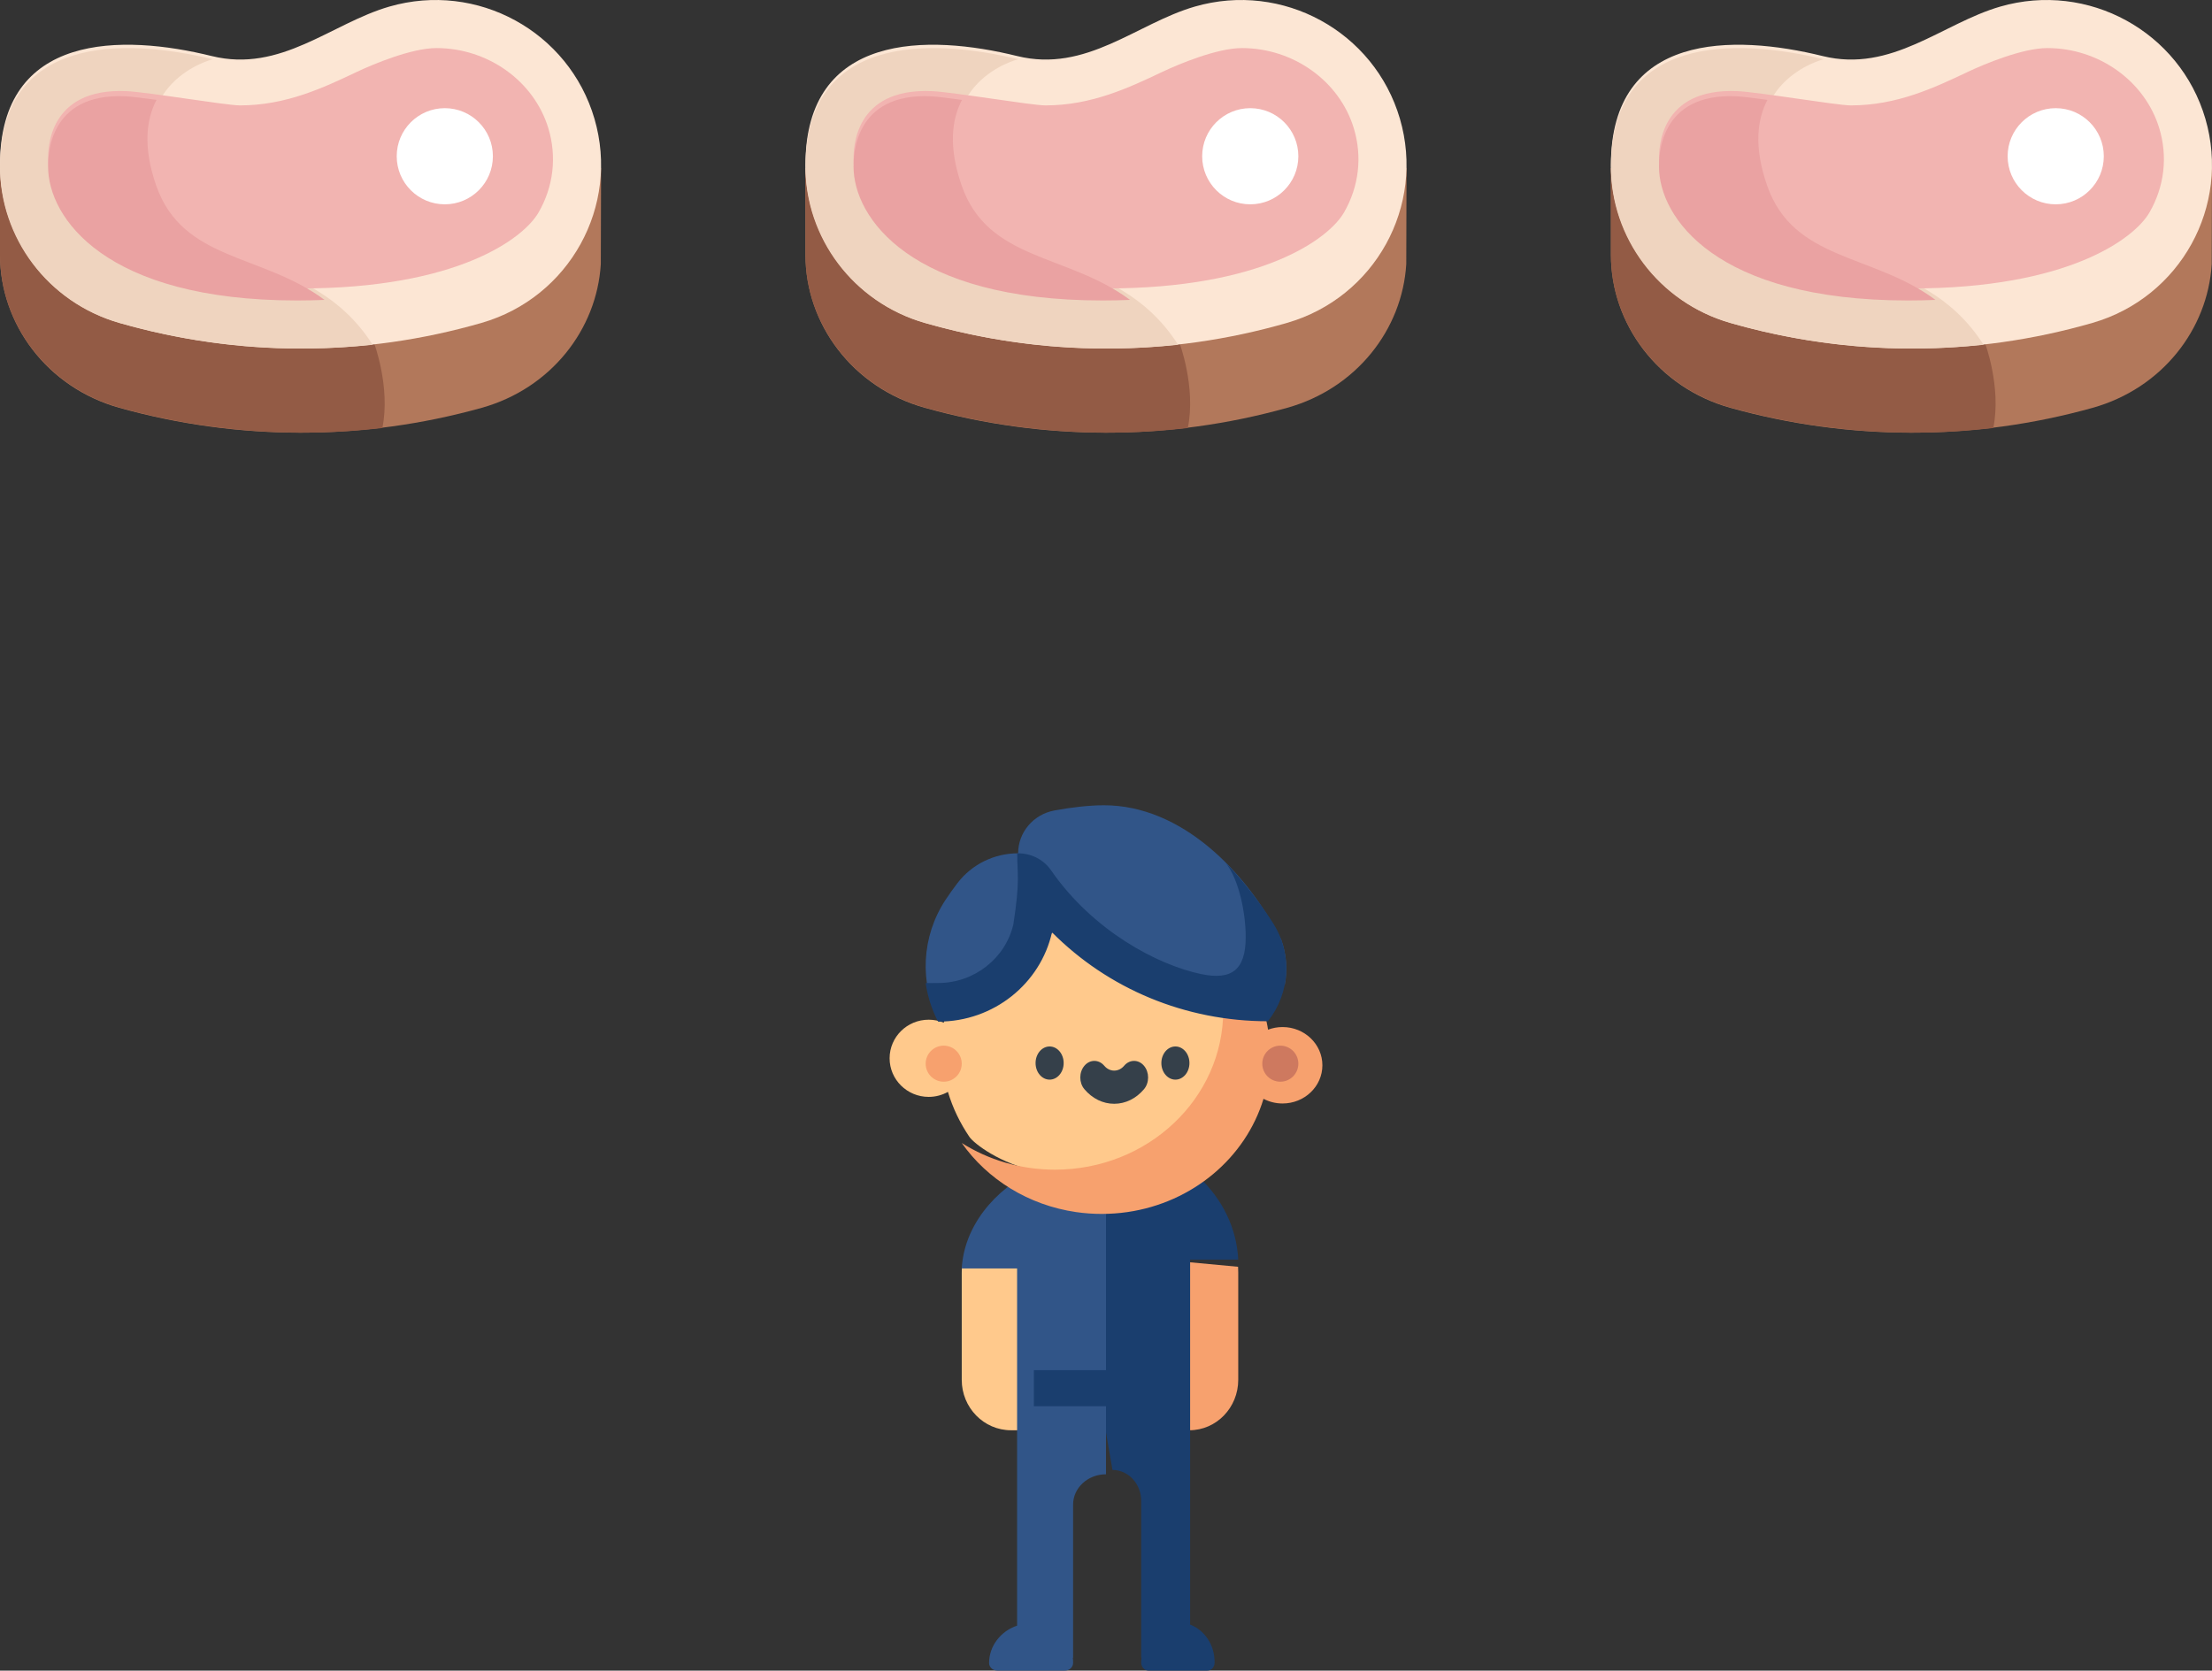 <?xml version="1.0" encoding="UTF-8"?>
<svg width="184px" height="139px" viewBox="0 0 184 139" version="1.1" xmlns="http://www.w3.org/2000/svg" xmlns:xlink="http://www.w3.org/1999/xlink">
    <rect x="0" y="0" width="184" height="139" fill="#333333" stroke="none"/>
    <!-- Generator: Sketch 52.6 (67491) - http://www.bohemiancoding.com/sketch -->
    <title>Group 2</title>
    <desc>Created with Sketch.</desc>
    <g id="Page-1" stroke="none" stroke-width="1" fill="none" fill-rule="evenodd">
        <g id="Group-2">
            <g id="steak">
                <path d="M50,14 L0,14 L0,21.209 C0,26.954 3.912,32.248 9.93,33.932 C19.789,36.689 30.211,36.689 40.07,33.932 C45.822,32.323 49.648,27.418 49.977,21.972 L50,14 Z" id="Path" fill="#B2785B"></path>
                <path d="M0,14 L0,21.209 C0,26.954 3.942,32.248 10.006,33.932 C17.121,35.907 24.526,36.467 31.806,35.613 C32.503,32.196 31.098,28.483 31.098,28.483 L31.098,14 L0,14 Z" id="Path" fill="#935B45"></path>
                <path d="M0,13.711 C0,2.642 10.232,2.842 17.612,4.663 C23.368,6.083 27.555,1.945 32.388,0.548 C39.689,-1.564 47.328,2.616 49.45,9.883 C51.571,17.149 47.371,24.751 40.07,26.862 C30.211,29.713 19.789,29.713 9.93,26.862 C3.912,25.122 0,19.65 0,13.711 Z" id="Path" fill="#FCE6D4"></path>
                <path d="M17.693,4.93 C10.28,3.129 0,2.932 0,13.88 C0,19.753 3.929,25.165 9.975,26.886 C16.837,28.84 23.971,29.439 31,28.685 C25.631,20.3 16.03,23.224 13.258,15.453 C10.169,6.792 17.693,4.93 17.693,4.93 Z" id="Path" fill="#EFD4BF"></path>
                <path d="M24.999,24 C8.771,24 4,17.317 4,13.241 C4,12.432 4,7.298 10.516,7.583 C12.284,7.66 18.826,8.77 19.96,8.77 C23.799,8.77 26.914,7.294 29.663,5.991 C31.053,5.331 34.237,4 36.304,4 C40.587,4 44.414,6.739 45.61,10.659 C46.333,13.027 46.044,15.521 44.796,17.682 C43.548,19.843 38.049,24 24.999,24 Z" id="Path" fill="#F2B4B1"></path>
                <path d="M41,13 C41,15.209 39.209,17 37,17 C34.791,17 33,15.209 33,13 C33,10.791 34.791,9 37,9 C39.209,9 41,10.791 41,13 Z" id="Path" fill="#FFFFFF"></path>
                <path d="M12.998,15.45 C11.866,12.213 12.178,9.92 13.017,8.315 C11.908,8.157 10.952,8.036 10.426,8.012 C4,7.717 4,13.029 4,13.866 C4,18.085 8.705,25 24.709,25 C25.501,25 26.264,24.984 27,24.952 C21.757,21.073 15.199,21.74 12.998,15.45 Z" id="Path" fill="#EAA2A2"></path>
            </g>
            <g id="steak" transform="translate(67, 0)">
                <path d="M50,14 L0,14 L0,21.209 C0,26.954 3.912,32.248 9.93,33.932 C19.789,36.689 30.211,36.689 40.07,33.932 C45.822,32.323 49.648,27.418 49.977,21.972 L50,14 Z" id="Path" fill="#B2785B"></path>
                <path d="M0,14 L0,21.209 C0,26.954 3.942,32.248 10.006,33.932 C17.121,35.907 24.526,36.467 31.806,35.613 C32.503,32.196 31.098,28.483 31.098,28.483 L31.098,14 L0,14 Z" id="Path" fill="#935B45"></path>
                <path d="M0,13.711 C0,2.642 10.232,2.842 17.612,4.663 C23.368,6.083 27.555,1.945 32.388,0.548 C39.689,-1.564 47.328,2.616 49.45,9.883 C51.571,17.149 47.371,24.751 40.07,26.862 C30.211,29.713 19.789,29.713 9.93,26.862 C3.912,25.122 0,19.65 0,13.711 Z" id="Path" fill="#FCE6D4"></path>
                <path d="M17.693,4.93 C10.28,3.129 0,2.932 0,13.88 C0,19.753 3.929,25.165 9.975,26.886 C16.837,28.84 23.971,29.439 31,28.685 C25.631,20.3 16.03,23.224 13.258,15.453 C10.169,6.792 17.693,4.93 17.693,4.93 Z" id="Path" fill="#EFD4BF"></path>
                <path d="M24.999,24 C8.771,24 4,17.317 4,13.241 C4,12.432 4,7.298 10.516,7.583 C12.284,7.66 18.826,8.77 19.96,8.77 C23.799,8.77 26.914,7.294 29.663,5.991 C31.053,5.331 34.237,4 36.304,4 C40.587,4 44.414,6.739 45.61,10.659 C46.333,13.027 46.044,15.521 44.796,17.682 C43.548,19.843 38.049,24 24.999,24 Z" id="Path" fill="#F2B4B1"></path>
                <path d="M41,13 C41,15.209 39.209,17 37,17 C34.791,17 33,15.209 33,13 C33,10.791 34.791,9 37,9 C39.209,9 41,10.791 41,13 Z" id="Path" fill="#FFFFFF"></path>
                <path d="M12.998,15.45 C11.866,12.213 12.178,9.92 13.017,8.315 C11.908,8.157 10.952,8.036 10.426,8.012 C4,7.717 4,13.029 4,13.866 C4,18.085 8.705,25 24.709,25 C25.501,25 26.264,24.984 27,24.952 C21.757,21.073 15.199,21.74 12.998,15.45 Z" id="Path" fill="#EAA2A2"></path>
            </g>
            <g id="steak" transform="translate(134, 0)">
                <path d="M50,14 L0,14 L0,21.209 C0,26.954 3.912,32.248 9.93,33.932 C19.789,36.689 30.211,36.689 40.07,33.932 C45.822,32.323 49.648,27.418 49.977,21.972 L50,14 Z" id="Path" fill="#B2785B"></path>
                <path d="M0,14 L0,21.209 C0,26.954 3.942,32.248 10.006,33.932 C17.121,35.907 24.526,36.467 31.806,35.613 C32.503,32.196 31.098,28.483 31.098,28.483 L31.098,14 L0,14 Z" id="Path" fill="#935B45"></path>
                <path d="M0,13.711 C0,2.642 10.232,2.842 17.612,4.663 C23.368,6.083 27.555,1.945 32.388,0.548 C39.689,-1.564 47.328,2.616 49.45,9.883 C51.571,17.149 47.371,24.751 40.07,26.862 C30.211,29.713 19.789,29.713 9.93,26.862 C3.912,25.122 0,19.65 0,13.711 Z" id="Path" fill="#FCE6D4"></path>
                <path d="M17.693,4.93 C10.28,3.129 0,2.932 0,13.88 C0,19.753 3.929,25.165 9.975,26.886 C16.837,28.84 23.971,29.439 31,28.685 C25.631,20.3 16.03,23.224 13.258,15.453 C10.169,6.792 17.693,4.93 17.693,4.93 Z" id="Path" fill="#EFD4BF"></path>
                <path d="M24.999,24 C8.771,24 4,17.317 4,13.241 C4,12.432 4,7.298 10.516,7.583 C12.284,7.66 18.826,8.77 19.96,8.77 C23.799,8.77 26.914,7.294 29.663,5.991 C31.053,5.331 34.237,4 36.304,4 C40.587,4 44.414,6.739 45.61,10.659 C46.333,13.027 46.044,15.521 44.796,17.682 C43.548,19.843 38.049,24 24.999,24 Z" id="Path" fill="#F2B4B1"></path>
                <path d="M41,13 C41,15.209 39.209,17 37,17 C34.791,17 33,15.209 33,13 C33,10.791 34.791,9 37,9 C39.209,9 41,10.791 41,13 Z" id="Path" fill="#FFFFFF"></path>
                <path d="M12.998,15.45 C11.866,12.213 12.178,9.92 13.017,8.315 C11.908,8.157 10.952,8.036 10.426,8.012 C4,7.717 4,13.029 4,13.866 C4,18.085 8.705,25 24.709,25 C25.501,25 26.264,24.984 27,24.952 C21.757,21.073 15.199,21.74 12.998,15.45 Z" id="Path" fill="#EAA2A2"></path>
            </g>
            <g id="person" transform="translate(74, 67)">
                <path d="M6.013,38.399 C6.004,38.565 5.999,38.732 6,38.9 L6,47.804 C6,50.121 7.835,52 10.099,52 L12,52 L12,37 L6.013,38.399 Z" id="Path" fill="#FFC98C"></path>
                <path d="M14,37 L14,52 L24.935,52 C27.18,52 29,50.121 29,47.804 L29,38.865 C29,38.709 28.995,38.554 28.987,38.399 L14,37 Z" id="Path" fill="#F7A16E"></path>
                <path d="M24.998,68.169 L24.998,37.801 L29,37.801 C28.871,35.226 27.722,32.805 25.73,30.94 C23.745,29.081 21.131,28.009 18.559,28 L18.526,28 C16.998,28 15.444,28.377 14,29.09 L18.539,55.303 C19.859,55.303 20.929,56.456 20.929,57.879 L20.929,70.904 L20.957,70.904 C20.94,71.045 20.93,71.188 20.929,71.333 C20.928,71.699 21.197,72 21.537,72 L26.427,72 C26.761,72 27.032,71.708 27.032,71.348 L27.032,71.269 C27.032,69.837 26.183,68.62 24.998,68.169 Z" id="Path" fill="#1A3E6E"></path>
                <path d="M12.804,30 L12.271,30.252 C8.552,32.015 6.193,35.158 6,38.538 L10.605,38.538 L10.605,68.255 C9.236,68.713 8.274,69.956 8.276,71.367 C8.276,71.717 8.588,72 8.969,72 L14.571,72 C14.953,72 15.263,71.714 15.263,71.362 L15.263,71.285 C15.263,71.164 15.255,71.045 15.241,70.928 L15.263,70.928 L15.263,58.183 C15.263,56.791 16.489,55.663 18,55.663 L18,31.46 L12.804,30 Z" id="Path" fill="#315588"></path>
                <rect id="Rectangle" fill="#1A3E6E" x="12" y="47" width="9" height="3"></rect>
                <path d="M24.935,7.283 C22.913,5.862 20.565,5 18.06,5 C11.227,5 5.562,11.416 4.51,18.091 C4.123,17.93 3.697,17.841 3.25,17.841 C1.455,17.841 0,19.278 0,21.052 C0,22.825 1.455,24.263 3.25,24.263 C3.833,24.263 4.379,24.111 4.852,23.846 C5.249,25.186 5.859,26.439 6.634,27.584 C7.014,28.145 9.192,29.829 12.297,30.47 L19.695,32 L26.334,25.567 C31.723,20.345 31.099,11.617 24.935,7.283 Z" id="Path" fill="#FFC98C"></path>
                <path d="M32.686,18.453 C32.26,18.453 31.853,18.531 31.479,18.671 C31.465,18.577 31.45,18.482 31.433,18.387 C30.691,14.195 28.267,10.375 24.66,8 C26.715,10.72 27.753,13.826 27.753,17.078 C27.753,24.391 21.487,30.319 13.757,30.319 C10.888,30.319 8.221,29.502 6,28.1 C8.134,31.127 11.551,33.274 15.516,33.848 C16.921,34.052 18.374,34.05 19.779,33.847 C25.205,33.062 29.612,29.33 31.102,24.424 C31.573,24.671 32.112,24.812 32.686,24.812 C34.516,24.812 36,23.389 36,21.633 C36,19.877 34.516,18.453 32.686,18.453 Z" id="Path" fill="#F7A16E"></path>
                <g id="Group" transform="translate(12, 20)" fill="#35404A">
                    <ellipse id="Oval" cx="1.31" cy="1.448" rx="1.168" ry="1.38"></ellipse>
                    <ellipse id="Oval" cx="11.773" cy="1.448" rx="1.168" ry="1.38"></ellipse>
                    <path d="M7.508,1.673 C7.287,1.934 6.994,2.077 6.682,2.077 C6.37,2.077 6.077,1.934 5.856,1.673 C5.4,1.134 4.66,1.134 4.205,1.673 C3.748,2.212 3.748,3.086 4.204,3.624 C4.866,4.406 5.746,4.837 6.682,4.837 C7.618,4.837 8.498,4.406 9.16,3.624 C9.616,3.086 9.616,2.212 9.159,1.673 C8.704,1.134 7.964,1.134 7.508,1.673 Z" id="Path"></path>
                </g>
                <circle id="Oval" fill="#F7A16E" cx="4.5" cy="21.5" r="1.5"></circle>
                <circle id="Oval" fill="#CE795F" cx="32.5" cy="21.5" r="1.5"></circle>
                <path d="M32.581,11.196 C29.676,5.509 24.286,0 17.83,0 C16.638,0 15.092,0.171 13.697,0.435 C11.955,0.763 10.691,2.253 10.691,3.996 C8.708,3.995 6.84,4.911 5.65,6.469 C5.294,6.936 4.958,7.404 4.648,7.875 C2.651,10.913 2.462,14.771 4.121,18 L13.575,10.578 L26.983,16.153 L32.872,14.933 C33.111,13.694 33.016,12.403 32.581,11.196 Z" id="Path" fill="#315588"></path>
                <path d="M31.903,9.812 C30.591,7.74 28.948,5.774 27.959,4.787 C29.122,6.287 29.621,9.1 29.621,10.956 C29.621,13.696 28.463,14.586 25.884,14.039 C22.324,13.285 16.952,10.496 13.427,5.408 C12.774,4.465 11.698,3.972 10.614,4.001 C10.614,5.759 10.866,6.165 10.299,9.881 C9.66,12.724 7.036,14.787 4.061,14.787 C3.971,14.787 3.586,14.791 3,14.797 C3.158,15.891 3.498,16.967 4.021,17.982 C4.033,17.988 4.042,17.993 4.053,18 C8.683,18.003 12.553,14.818 13.508,10.572 C18.18,15.272 24.587,17.97 31.47,17.97 C33.337,15.604 33.512,12.354 31.903,9.812 Z" id="Path" fill="#1A3E6E"></path>
            </g>
        </g>
    </g>
</svg>